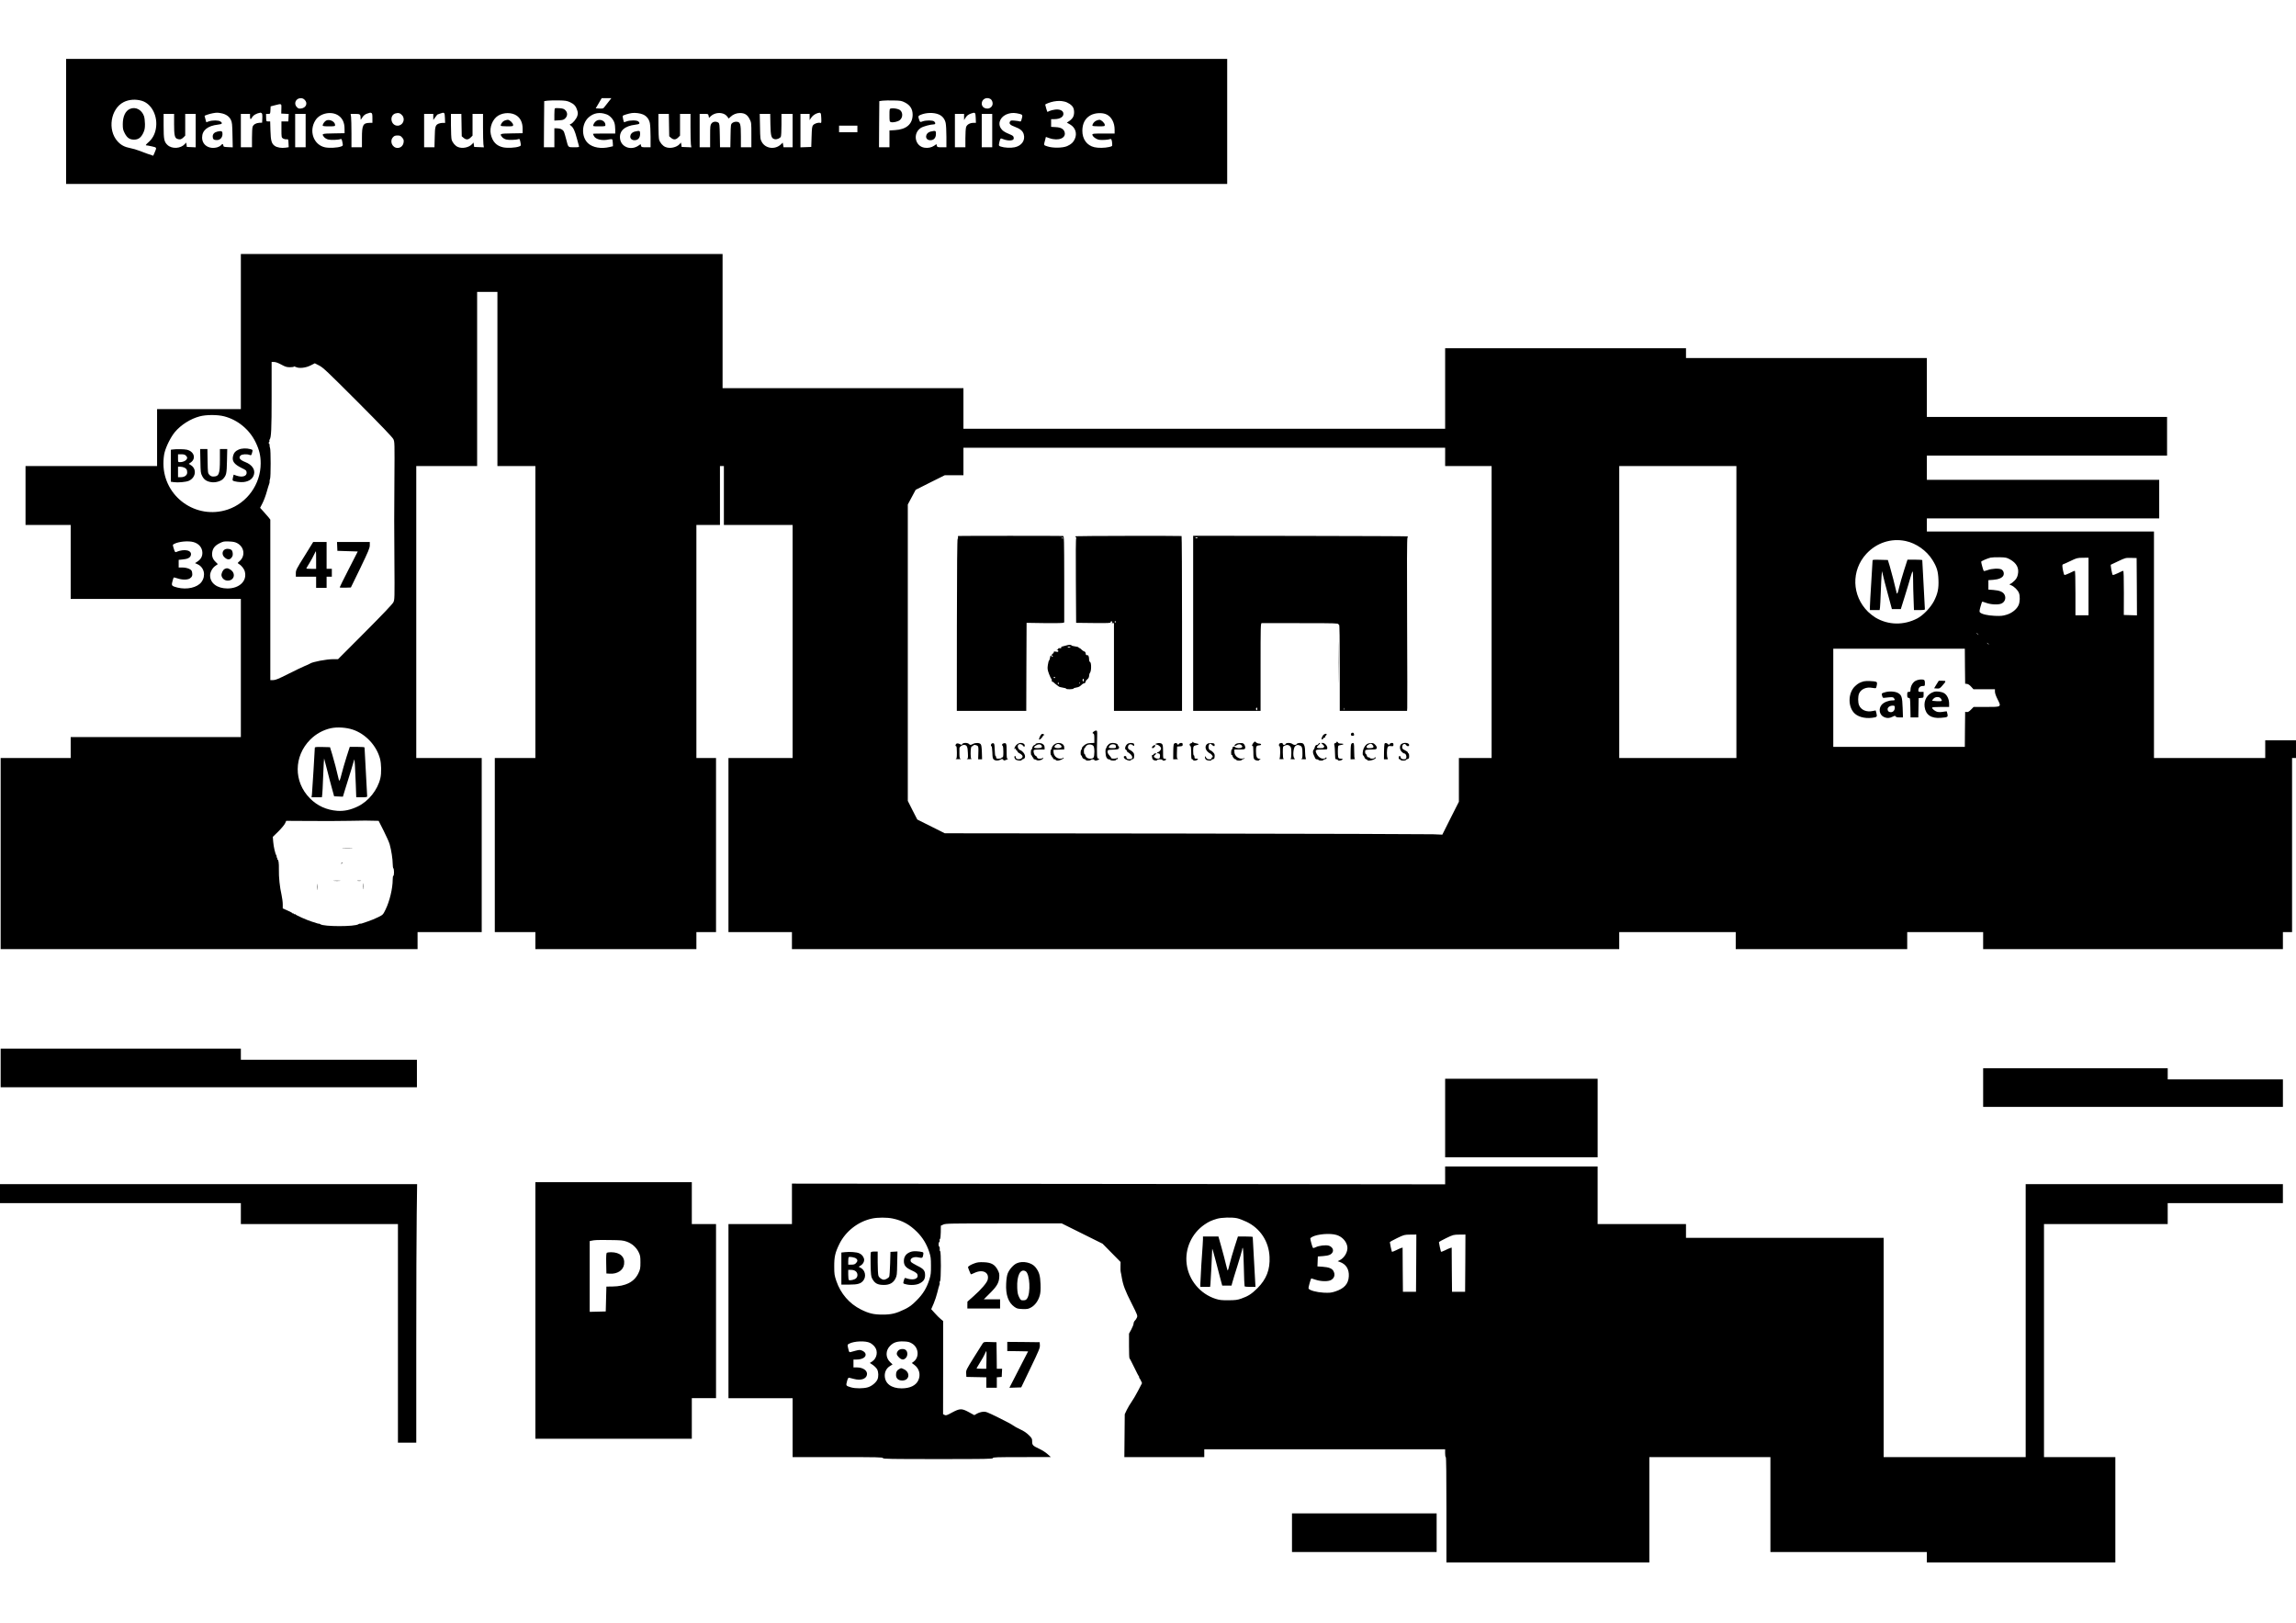 <?xml version="1.0" standalone="no"?>
<!DOCTYPE svg PUBLIC "-//W3C//DTD SVG 20010904//EN"
 "http://www.w3.org/TR/2001/REC-SVG-20010904/DTD/svg10.dtd">
<svg version="1.0" xmlns="http://www.w3.org/2000/svg"
 width="3508pt" height="2480pt" viewBox="0 0 3508 2480"
 preserveAspectRatio="xMidYMid meet">
<g transform="translate(0,2480) scale(0.1,-0.1)"
fill="#000000" stroke="none">
<path d="M1010 22945 l0 -955 8870 0 8870 0 0 955 0 955 -8870 0 -8870 0 0
-955z m3645 330 c51 -50 22 -122 -52 -132 -35 -5 -45 -2 -67 20 -53 53 -17
137 59 137 25 0 44 -8 60 -25z m4638 -36 c-26 -33 -55 -69 -63 -80 -13 -17
-26 -20 -72 -17 l-56 3 46 78 45 77 74 0 74 0 -48 -61z m5836 51 c30 -15 46
-65 32 -99 -34 -80 -161 -59 -161 27 0 65 69 104 129 72z m-12962 -30 c153
-46 249 -239 214 -429 -16 -86 -53 -153 -116 -207 -30 -26 -43 -44 -34 -44 9
0 49 -7 88 -16 80 -18 78 -14 41 -101 l-19 -42 -83 28 c-46 16 -108 39 -138
51 -30 12 -86 29 -124 36 -94 18 -147 47 -200 105 -157 174 -106 497 93 599
81 41 184 48 278 20z m6544 -22 c61 -28 90 -61 109 -125 11 -34 11 -51 1 -84
-13 -44 -71 -114 -102 -124 -19 -6 -18 -8 6 -27 36 -28 58 -77 89 -193 15 -55
29 -108 32 -117 5 -16 -3 -18 -75 -18 -93 0 -88 -6 -120 120 -12 47 -27 98
-33 113 -14 35 -55 57 -108 57 l-40 0 0 -145 0 -145 -80 0 -80 0 2 353 3 352
50 7 c28 3 104 5 171 4 104 -2 127 -6 175 -28z m5116 -4 c80 -41 117 -101 117
-187 -1 -143 -96 -225 -271 -235 l-83 -5 0 -128 0 -129 -80 0 -80 0 2 353 3
352 50 7 c28 3 103 5 168 3 107 -2 123 -5 174 -31z m2433 15 c56 -12 117 -53
136 -91 21 -41 20 -111 -3 -150 -10 -18 -36 -44 -56 -57 l-37 -24 49 -28 c82
-47 112 -138 72 -224 -23 -51 -53 -78 -116 -107 -67 -30 -223 -32 -303 -4 -59
20 -57 11 -31 108 l9 36 55 -19 c140 -49 263 4 229 99 -16 44 -57 66 -134 70
l-70 4 0 59 0 59 50 0 c92 0 149 41 136 96 -10 38 -59 58 -125 50 -30 -4 -69
-13 -85 -21 -16 -8 -30 -15 -32 -15 -4 0 -34 100 -34 111 0 10 79 40 130 49
65 11 109 11 160 -1z m-11961 -111 l-2 -73 57 -3 57 -3 -3 -57 -3 -57 -53 0
-52 0 0 -122 c0 -119 1 -123 24 -139 14 -8 38 -14 53 -12 28 3 28 2 31 -59 l3
-62 -46 -7 c-64 -9 -131 2 -167 27 -49 35 -61 78 -66 234 l-4 140 -30 0 c-30
0 -30 1 -32 58 l-1 57 32 0 c32 0 32 0 35 58 l3 57 65 17 c105 27 102 29 99
-54z m-918 -68 c71 -14 122 -49 147 -102 18 -37 21 -68 24 -231 l4 -188 -71 3
c-64 3 -70 5 -73 26 -4 27 -14 28 -37 2 -10 -11 -34 -24 -54 -30 -126 -35
-233 33 -233 149 0 110 84 179 241 197 66 7 77 21 39 48 -28 20 -122 21 -176
2 l-40 -14 -13 46 c-7 26 -13 49 -13 51 -1 7 76 32 124 41 64 11 71 11 131 0z
m617 1 c9 -5 12 -28 10 -76 l-3 -69 -43 -2 c-50 -3 -89 -25 -102 -60 -6 -14
-10 -90 -10 -170 l0 -144 -85 0 -85 0 0 255 0 255 70 0 70 0 0 -40 c0 -45 11
-51 29 -17 21 38 67 65 131 76 3 0 11 -3 18 -8z m1176 -38 c59 -42 90 -108 90
-197 l1 -71 -167 -3 c-182 -3 -187 -5 -147 -55 11 -15 39 -32 62 -38 41 -11
154 -7 189 6 17 7 22 -2 33 -66 6 -34 5 -37 -27 -48 -53 -19 -177 -25 -241
-12 -176 37 -252 250 -147 414 69 110 248 145 354 70z m500 41 c13 -5 16 -22
16 -78 l0 -73 -44 0 c-100 -2 -116 -34 -116 -228 l0 -145 -80 0 -80 0 0 209
c0 114 -3 229 -6 255 l-7 46 70 0 c76 0 82 -5 83 -70 0 -25 0 -25 19 5 25 42
50 62 91 73 19 6 36 11 37 11 1 1 8 -2 17 -5z m472 -37 c52 -62 8 -157 -72
-157 -105 0 -130 161 -29 188 44 12 72 3 101 -31z m652 -39 l3 -76 -34 1 c-18
0 -47 -5 -63 -11 -52 -22 -59 -43 -62 -209 l-4 -153 -79 0 -79 0 0 255 0 255
70 0 70 0 0 -47 0 -46 30 41 c17 23 31 42 33 42 1 0 20 7 42 15 65 24 70 20
73 -67z m1097 35 c59 -41 90 -110 90 -198 l0 -70 -167 -3 c-182 -3 -187 -5
-147 -55 11 -15 39 -32 62 -38 41 -11 154 -7 189 6 17 7 22 -2 33 -66 6 -34 5
-37 -27 -48 -51 -19 -176 -25 -240 -12 -103 22 -164 87 -189 200 -23 106 27
231 112 284 85 52 209 52 284 0z m1372 20 c51 -17 105 -77 121 -132 7 -21 12
-66 12 -100 l0 -61 -170 0 c-93 0 -170 -2 -170 -5 0 -4 7 -19 15 -34 26 -52
129 -75 230 -51 22 5 44 5 48 1 5 -5 9 -30 10 -57 l2 -48 -50 -12 c-130 -31
-259 -9 -330 57 -106 98 -101 300 10 397 76 67 168 83 272 45z m558 -2 c55
-24 91 -70 104 -131 6 -28 11 -123 11 -210 l0 -160 -70 0 c-65 0 -70 2 -76 24
l-6 24 -35 -24 c-117 -79 -268 -18 -280 113 -11 115 72 189 235 208 65 7 76
19 46 49 -20 21 -132 21 -181 1 -20 -8 -37 -14 -38 -13 -9 15 -25 91 -20 98 6
10 90 36 140 43 48 7 127 -3 170 -22z m1247 3 c15 -8 35 -26 44 -40 l17 -25
26 24 c42 40 92 60 147 60 72 0 112 -25 147 -92 27 -54 27 -57 27 -243 l0
-188 -80 0 -80 0 0 166 c0 200 -8 224 -76 224 -18 0 -42 -9 -55 -19 -23 -19
-24 -24 -27 -195 l-3 -176 -79 0 -79 0 -3 181 c-3 165 -5 182 -22 195 -33 23
-82 18 -105 -12 -19 -25 -21 -40 -21 -195 l0 -169 -80 0 -80 0 0 255 0 255 65
0 c65 0 66 0 72 -31 l6 -30 27 26 c54 51 145 64 212 29z m1476 -58 c3 -75 2
-78 -18 -73 -30 8 -84 -10 -106 -34 -16 -18 -20 -42 -24 -178 l-5 -156 -82 -3
-83 -3 0 256 0 255 70 0 70 0 0 -47 0 -48 21 32 c22 34 58 61 98 74 51 15 56
10 59 -75z m1797 55 c55 -24 91 -70 104 -131 6 -28 11 -123 11 -210 l0 -160
-70 0 c-65 0 -70 2 -76 24 l-6 24 -35 -24 c-42 -28 -90 -38 -145 -31 -148 20
-187 218 -60 302 36 24 148 54 200 55 26 0 29 22 6 44 -20 20 -123 21 -177 2
-37 -14 -39 -13 -48 10 -24 66 -23 73 15 89 87 37 205 39 281 6z m563 -52 l3
-76 -38 0 c-54 0 -99 -26 -112 -64 -6 -18 -11 -94 -11 -170 l0 -139 -80 0 -80
0 0 255 0 255 70 0 70 0 0 -47 0 -48 18 30 c24 39 43 54 89 71 63 22 68 18 71
-67z m675 60 c41 -11 44 -20 26 -82 -8 -30 -14 -37 -27 -32 -9 4 -45 9 -78 12
-56 5 -63 4 -74 -17 -16 -30 6 -52 80 -79 76 -28 117 -62 131 -111 28 -93 -31
-178 -138 -200 -61 -13 -158 -8 -213 11 -30 11 -31 14 -25 46 3 19 10 46 15
59 9 22 11 23 42 10 51 -21 111 -28 142 -17 22 9 27 16 24 38 -2 23 -13 32
-64 53 -80 33 -111 55 -134 93 -52 85 5 190 120 221 54 15 99 14 173 -5z
m1329 -10 c72 -37 118 -126 118 -229 l0 -60 -170 0 c-149 0 -170 -2 -170 -16
0 -29 58 -72 106 -80 45 -6 137 0 168 12 17 6 27 -20 29 -78 2 -31 0 -33 -48
-44 -63 -15 -167 -17 -224 -3 -114 26 -185 123 -184 253 1 108 41 186 120 232
70 42 189 48 255 13z m-14252 -143 c0 -168 9 -212 47 -227 41 -15 63 -10 94
20 l29 29 0 166 0 166 80 0 80 0 0 -255 0 -256 -67 3 -68 3 -5 34 -5 33 -20
-22 c-63 -71 -196 -79 -264 -17 -53 49 -61 86 -61 290 l0 187 80 0 80 0 0
-154z m2010 -101 l0 -255 -80 0 -80 0 0 255 0 255 80 0 80 0 0 -255z m2382 84
l3 -171 28 -24 c38 -32 72 -31 108 5 l29 29 0 166 0 166 80 0 80 0 0 -209 c0
-114 3 -229 6 -255 l7 -47 -74 3 -74 3 -5 34 -5 33 -20 -22 c-47 -53 -150 -75
-218 -46 -42 17 -83 66 -97 114 -5 20 -10 117 -10 215 l0 177 79 0 80 0 3
-171z m3170 0 l3 -171 28 -24 c38 -32 72 -31 108 5 l29 29 0 166 0 166 80 0
80 0 0 -209 c0 -114 3 -229 6 -255 l7 -47 -74 3 -74 3 -5 34 -5 33 -20 -22
c-47 -53 -150 -75 -218 -46 -42 17 -83 66 -97 114 -5 20 -10 117 -10 215 l0
177 79 0 80 0 3 -171z m1549 8 c4 -178 14 -210 64 -223 31 -8 82 12 95 37 6
10 10 92 10 183 l0 166 85 0 85 0 0 -255 0 -255 -69 0 -69 0 -6 35 -7 36 -29
-28 c-88 -83 -234 -64 -290 37 -24 43 -25 54 -28 238 l-4 192 80 0 80 0 3
-163z m3389 -92 l0 -255 -80 0 -80 0 0 255 0 255 80 0 80 0 0 -255z m-2060 25
l0 -50 -140 0 -140 0 0 50 0 50 140 0 140 0 0 -50z m-6955 -132 c23 -27 26
-39 22 -72 -7 -52 -44 -86 -93 -86 -81 0 -125 104 -69 164 19 21 33 26 69 26
38 0 48 -5 71 -32z"/>
<path d="M1985 23136 c-69 -30 -109 -115 -109 -233 0 -71 4 -89 30 -139 36
-71 77 -98 145 -97 64 1 104 31 138 102 21 46 26 70 26 136 -1 44 -7 97 -14
118 -34 101 -130 151 -216 113z"/>
<path d="M8478 23144 c-5 -4 -8 -48 -8 -97 l0 -89 70 4 c60 3 74 8 97 31 36
36 37 88 1 123 -20 21 -38 27 -89 31 -35 3 -67 2 -71 -3z"/>
<path d="M13613 23143 c-22 -4 -23 -9 -23 -103 0 -90 2 -99 20 -105 34 -11
110 6 139 31 52 43 46 130 -9 159 -32 16 -94 25 -127 18z"/>
<path d="M3322 22790 c-47 -11 -72 -37 -72 -75 0 -41 16 -55 62 -55 58 0 95
48 86 111 -3 27 -24 32 -76 19z"/>
<path d="M4981 22957 c-24 -14 -50 -52 -51 -74 0 -10 25 -13 95 -13 87 0 95 2
95 19 0 55 -88 97 -139 68z"/>
<path d="M7705 22956 c-27 -12 -55 -51 -55 -76 0 -6 41 -10 95 -10 90 0 95 1
95 21 0 28 -53 79 -82 79 -13 -1 -37 -7 -53 -14z"/>
<path d="M9125 22961 c-26 -11 -51 -40 -59 -68 -7 -23 -6 -23 88 -23 93 0 96
1 96 23 -1 55 -68 91 -125 68z"/>
<path d="M9700 22790 c-91 -22 -95 -132 -5 -132 54 0 85 36 85 98 0 49 -6 51
-80 34z"/>
<path d="M14220 22790 c-91 -22 -95 -132 -5 -132 54 0 85 36 85 98 0 49 -6 51
-80 34z"/>
<path d="M16744 22954 c-28 -14 -54 -49 -54 -74 0 -6 41 -10 95 -10 90 0 95 1
95 21 0 28 -53 79 -82 79 -13 0 -37 -7 -54 -16z"/>
<path d="M3680 19735 l0 -1185 -640 0 -640 0 0 -435 0 -435 -1005 0 -1005 0 0
-450 0 -450 345 0 345 0 0 -565 0 -565 1300 0 1300 0 0 -1055 0 -1055 -1300 0
-1300 0 0 -160 0 -160 -535 0 -535 0 0 -1460 0 -1460 3185 0 3185 0 0 130 0
130 490 0 490 0 0 1330 0 1330 -500 0 -500 0 0 2230 0 2230 465 0 465 0 0
1330 0 1330 155 0 155 0 0 -1330 0 -1330 290 0 290 0 0 -2230 0 -2230 -310 0
-310 0 0 -1330 0 -1330 310 0 310 0 0 -130 0 -130 1230 0 1230 0 0 130 0 130
150 0 150 0 0 1330 0 1330 -150 0 -150 0 0 1780 0 1780 180 0 180 0 0 450 0
450 30 0 30 0 0 -450 0 -450 525 0 525 0 0 -1780 0 -1780 -490 0 -490 0 0
-1330 0 -1330 485 0 485 0 0 -130 0 -130 6320 0 6320 0 0 130 0 130 890 0 890
0 0 -130 0 -130 1310 0 1310 0 0 130 0 130 580 0 580 0 0 -130 0 -130 2290 0
2290 0 0 130 0 130 70 0 70 0 0 1330 0 1330 30 0 30 0 0 135 0 135 -235 0
-235 0 0 -135 0 -135 -850 0 -850 0 0 1730 0 1730 -1735 0 -1735 0 0 100 0
100 1775 0 1775 0 0 295 0 295 -1775 0 -1775 0 0 185 0 185 1835 0 1835 0 0
295 0 295 -1835 0 -1835 0 0 450 0 450 -1840 0 -1840 0 0 75 0 75 -1840 0
-1840 0 0 -615 0 -615 -3680 0 -3680 0 0 310 0 310 -1840 0 -1840 0 0 1025 0
1025 -3680 0 -3680 0 0 -1185z m618 -505 c62 -34 82 -40 133 -40 32 0 59 4 59
9 0 5 14 2 31 -6 50 -25 154 -13 228 26 l61 31 68 -35 c59 -30 127 -95 589
-557 347 -348 528 -537 542 -565 21 -42 21 -48 17 -635 -4 -706 -4 -509 0
-1221 4 -591 4 -598 -17 -640 -14 -27 -162 -183 -432 -454 l-412 -413 -71 0
c-106 0 -321 -41 -358 -68 -6 -5 -42 -21 -81 -37 -38 -16 -153 -71 -254 -122
-148 -75 -193 -93 -228 -93 l-43 0 0 1226 0 1226 -27 35 c-16 19 -51 59 -79
90 l-50 55 37 72 c20 39 49 116 64 171 15 55 32 109 37 121 5 12 9 30 7 40 -1
10 2 28 7 39 12 26 12 444 0 470 -5 11 -8 30 -7 42 1 11 -3 24 -9 28 -8 5 -8
11 1 21 6 8 9 17 6 21 -4 3 -3 11 2 17 25 31 31 152 31 658 l0 528 38 0 c24 0
62 -14 110 -40z m-874 -790 c207 -53 387 -201 481 -395 57 -118 78 -207 78
-325 -1 -317 -206 -604 -503 -704 -482 -161 -979 193 -983 699 0 65 6 125 17
170 25 98 95 238 157 313 92 111 240 205 383 242 100 26 268 26 370 0z m18656
-620 l0 -140 355 0 355 0 0 -2230 0 -2230 -250 0 -250 0 0 -334 0 -334 -127
-251 -126 -252 -141 6 c-78 3 -1788 8 -3801 11 l-3660 4 -210 105 -210 105
-73 142 -72 143 0 2264 0 2264 60 112 60 112 222 112 223 111 143 0 142 0 0
210 0 210 3680 0 3680 0 0 -140z m4450 -2370 l0 -2230 -895 0 -895 0 0 2230 0
2230 895 0 895 0 0 -2230z m2585 1085 c162 -34 320 -146 410 -289 67 -108 87
-172 92 -301 6 -136 -11 -215 -69 -329 -52 -99 -164 -216 -253 -263 -208 -109
-445 -104 -640 12 -33 20 -84 60 -113 88 -250 246 -261 632 -26 887 157 169
379 241 599 195z m-26160 -16 c83 -23 135 -84 137 -162 1 -57 -23 -101 -73
-134 l-39 -26 38 -17 c102 -46 131 -174 61 -270 -62 -86 -223 -123 -369 -86
-88 23 -93 29 -75 95 7 29 16 55 19 58 2 3 29 -3 58 -13 70 -24 155 -24 190 0
33 22 42 47 33 93 -5 28 -14 38 -48 54 -25 11 -65 19 -99 19 l-58 0 0 59 0 58
59 6 c74 6 113 25 125 59 29 81 -94 111 -225 54 -12 -5 -19 5 -32 47 -21 67
-21 64 5 78 67 36 213 50 293 28z m673 -19 c107 -60 122 -197 31 -274 -31 -26
-32 -29 -13 -39 40 -22 83 -75 94 -117 39 -143 -80 -260 -265 -260 -156 0
-265 81 -265 198 0 52 35 116 80 147 l38 27 -38 38 c-42 42 -56 87 -47 146 10
60 43 100 110 134 58 29 68 31 147 28 67 -3 94 -9 128 -28z m27080 -245 c104
-57 144 -134 122 -233 -9 -40 -22 -64 -51 -93 -22 -22 -50 -44 -62 -48 -21 -8
-20 -9 13 -23 45 -19 99 -72 116 -115 20 -46 17 -140 -5 -188 -28 -63 -102
-122 -183 -146 -59 -18 -87 -21 -181 -17 -110 5 -197 25 -225 52 -11 10 -9 26
7 86 11 40 23 75 25 77 3 3 31 -5 63 -17 69 -26 182 -32 231 -11 56 24 77 88
46 141 -24 39 -74 60 -165 67 l-79 6 0 72 0 72 73 5 c84 6 141 31 157 68 14
33 0 74 -31 91 -36 19 -147 14 -209 -10 -30 -11 -57 -17 -61 -13 -7 7 -39 121
-39 140 0 10 88 49 143 63 18 4 79 7 137 6 95 -2 110 -5 158 -32z m1202 -415
l0 -440 -100 0 -100 0 0 340 c0 226 -3 340 -10 340 -6 0 -42 -16 -81 -36 -40
-19 -75 -32 -79 -27 -9 10 -30 107 -30 139 0 13 6 24 13 24 6 1 57 23 112 50
95 46 104 48 188 49 l87 1 0 -440z m738 -3 l2 -438 -100 3 -101 3 1 338 c0
229 -3 337 -10 337 -6 0 -42 -16 -81 -36 -40 -19 -75 -32 -80 -27 -9 9 -35
151 -28 156 2 1 54 26 114 54 107 51 112 52 195 50 l85 -2 3 -438z m-2427
-724 c13 -16 12 -17 -3 -4 -17 13 -22 21 -14 21 2 0 10 -8 17 -17z m160 -150
c13 -16 12 -17 -3 -4 -17 13 -22 21 -14 21 2 0 10 -8 17 -17z m-359 -340 l3
-268 28 -3 c18 -2 42 -18 64 -43 l35 -39 164 0 164 0 0 -36 c0 -23 15 -67 40
-116 60 -120 63 -118 -173 -118 l-193 0 -39 -40 c-29 -30 -47 -40 -65 -38
l-25 3 -3 -267 -2 -268 -1005 0 -1005 0 0 750 0 750 1005 0 1005 0 2 -267z
m-24633 -969 c196 -65 363 -243 417 -444 21 -79 24 -224 5 -300 -42 -179 -180
-350 -342 -429 -112 -54 -209 -75 -314 -68 -164 12 -307 76 -420 191 -251 253
-248 642 5 897 87 87 197 148 315 174 97 21 235 12 334 -21z m351 -1393 l45
-1 77 -152 c43 -84 84 -178 92 -208 25 -88 46 -227 46 -296 0 -34 5 -66 10
-69 6 -3 10 -31 10 -61 0 -30 -4 -54 -10 -54 -6 0 -10 -26 -10 -57 0 -136 -47
-331 -109 -458 -39 -80 -40 -80 -116 -118 -42 -21 -111 -49 -153 -63 -42 -14
-84 -28 -92 -31 -8 -4 -21 -5 -28 -4 -8 1 -19 -2 -26 -8 -47 -39 -535 -39
-582 0 -7 5 -16 9 -20 8 -5 -1 -16 0 -24 4 -8 3 -46 15 -85 27 -75 23 -248
100 -253 113 -2 4 -8 5 -13 1 -5 -3 -9 0 -9 6 0 6 -4 8 -10 5 -5 -3 -10 -2
-10 3 0 4 -34 23 -75 41 l-75 33 0 63 c0 35 -9 101 -19 147 -26 111 -43 269
-40 387 2 97 -6 151 -22 151 -5 0 -6 7 -3 15 4 8 1 15 -6 15 -6 0 -8 5 -5 10
4 6 2 16 -3 23 -16 20 -42 130 -48 209 l-6 73 85 83 c46 46 92 101 102 123
l18 39 361 -2 c199 -2 469 -1 601 2 225 5 293 5 405 1z"/>
<path d="M4653 16306 c-126 -201 -133 -216 -133 -265 l0 -51 155 0 155 0 0
-85 0 -85 80 0 80 0 0 85 0 85 40 0 40 0 0 60 0 60 -40 0 -40 0 0 205 0 205
-102 0 -103 0 -132 -214z m177 -61 l0 -135 -75 0 c-41 0 -75 2 -75 5 0 3 21
40 48 83 26 42 58 101 71 130 14 28 26 52 28 52 2 0 3 -61 3 -135z"/>
<path d="M5152 16453 l3 -68 156 -5 155 -5 -138 -270 c-76 -148 -138 -274
-138 -278 0 -4 38 -6 86 -5 l85 3 145 298 c125 260 144 305 144 348 l0 49
-250 0 -251 0 3 -67z"/>
<path d="M3645 17931 c-50 -23 -70 -46 -83 -93 -22 -81 13 -130 131 -188 65
-31 72 -38 75 -67 6 -58 -66 -80 -156 -49 l-42 15 -10 -41 c-7 -22 -8 -44 -3
-49 16 -16 117 -30 168 -23 84 11 137 50 155 114 22 76 -30 151 -130 190 -88
35 -111 68 -72 103 21 19 95 23 136 7 23 -9 26 -7 36 28 14 51 14 50 -27 61
-57 16 -133 13 -178 -8z"/>
<path d="M2638 17933 l-28 -4 0 -244 0 -244 46 -7 c61 -9 185 2 227 20 111 48
128 186 28 243 l-28 17 30 20 c87 59 54 170 -59 196 -39 9 -164 11 -216 3z
m202 -93 c11 -11 20 -25 20 -31 0 -37 -51 -69 -111 -69 -29 0 -29 1 -29 60 l0
60 50 0 c37 0 55 -5 70 -20z m-21 -185 c32 -16 41 -33 41 -75 0 -40 -41 -70
-96 -70 l-44 0 0 80 0 80 35 0 c20 0 49 -7 64 -15z"/>
<path d="M3062 17757 c3 -172 4 -185 28 -231 29 -57 72 -84 147 -93 60 -7 140
17 170 50 52 56 57 81 61 275 l4 182 -56 0 -56 0 0 -165 c0 -218 -15 -255
-103 -255 -23 0 -41 8 -58 26 -23 25 -24 31 -27 210 l-3 184 -55 0 -56 0 4
-183z"/>
<path d="M14641 16612 c-5 -2 -7 -12 -4 -22 3 -11 1 -20 -5 -20 -7 0 -11 -424
-12 -1315 l-1 -1315 530 0 531 0 2 673 3 672 266 -4 c147 -2 276 0 288 4 l21
6 0 660 c-1 616 -2 659 -18 661 -31 3 -1592 3 -1601 0z m1599 -32 c0 -5 -2
-10 -4 -10 -3 0 -8 5 -11 10 -3 6 -1 10 4 10 6 0 11 -4 11 -10z"/>
<path d="M16437 16608 c-9 -6 -8 -10 2 -17 7 -5 9 -11 4 -14 -6 -4 -8 -249 -5
-649 l4 -643 264 -3 c232 -2 264 -1 264 13 0 16 15 20 24 6 4 -5 0 -12 -6 -14
-7 -3 -3 -6 10 -6 l22 -1 0 -670 0 -670 520 0 520 0 0 1335 c0 734 -3 1335 -7
1336 -48 5 -1608 2 -1616 -3z m613 -1308 c0 -5 -4 -10 -10 -10 -5 0 -10 5 -10
10 0 6 5 10 10 10 6 0 10 -4 10 -10z"/>
<path d="M18230 15278 l0 -1338 515 0 515 0 0 670 c0 631 1 670 18 671 9 0 53
0 97 0 44 0 304 0 578 -1 443 0 497 -2 497 -16 0 -8 5 -12 10 -9 7 4 10 -217
10 -654 l0 -661 514 0 514 0 3 43 c2 24 1 615 -2 1313 -4 889 -2 1275 5 1288
8 13 8 20 0 22 -5 3 -744 5 -1642 7 l-1632 2 0 -1337z m70 1308 c0 -9 -30 -14
-35 -6 -4 6 3 10 14 10 12 0 21 -2 21 -4z m910 -2616 c0 -11 -4 -20 -10 -20
-5 0 -10 9 -10 20 0 11 5 20 10 20 6 0 10 -9 10 -20z m1327 -12 c-3 -7 -5 -2
-5 12 0 14 2 19 5 13 2 -7 2 -19 0 -25z"/>
<path d="M20455 14680 c0 -278 1 -391 2 -252 2 138 2 366 0 505 -1 138 -2 25
-2 -253z"/>
<path d="M16290 14939 c-14 -4 -38 -11 -53 -14 -18 -4 -27 -11 -24 -19 4 -9
-2 -12 -19 -8 -13 2 -24 0 -24 -6 0 -6 -8 -13 -17 -15 -17 -4 -17 -5 0 -6 9 0
17 -8 17 -17 0 -13 -7 -15 -35 -10 -28 6 -35 4 -35 -9 0 -9 -7 -18 -15 -21
-17 -7 -21 -34 -4 -34 5 0 7 -5 4 -11 -5 -6 -12 -4 -20 8 -12 16 -14 14 -21
-22 -4 -22 -11 -43 -16 -46 -5 -3 -13 -34 -18 -68 -8 -56 -6 -71 17 -135 15
-39 30 -72 35 -74 4 -2 8 -15 8 -28 0 -14 4 -23 8 -20 5 3 15 -3 24 -12 8 -9
25 -24 38 -32 12 -8 28 -20 34 -26 7 -7 36 -15 64 -19 29 -4 52 -11 52 -16 0
-13 108 -11 112 2 2 5 22 13 45 16 28 4 52 15 70 34 15 16 35 29 44 29 15 0
25 12 30 38 1 4 12 16 25 27 15 13 24 32 24 50 0 17 7 39 15 49 21 28 21 154
0 162 -9 4 -15 20 -15 43 0 35 -11 64 -24 62 -20 -3 -25 2 -28 26 -2 18 -10
29 -22 31 -10 2 -29 15 -41 28 -12 13 -27 24 -34 24 -6 0 -11 4 -11 9 0 5 -25
13 -55 16 -30 4 -55 11 -55 16 0 11 -46 10 -80 -2z m61 -28 c-8 -5 -20 -7 -28
-4 -21 8 -15 13 15 13 20 0 23 -3 13 -9z m-231 -461 c0 -5 -4 -10 -10 -10 -5
0 -10 5 -10 10 0 6 5 10 10 10 6 0 10 -4 10 -10z m440 -40 c0 -11 -4 -20 -10
-20 -5 0 -10 9 -10 20 0 11 5 20 10 20 6 0 10 -9 10 -20z m-63 -52 c-3 -8 -6
-5 -6 6 -1 11 2 17 5 13 3 -3 4 -12 1 -19z m-317 2 c0 -5 -4 -10 -10 -10 -5 0
-10 5 -10 10 0 6 5 10 10 10 6 0 10 -4 10 -10z"/>
<path d="M16706 13620 c-17 -18 -17 -20 -2 -26 13 -5 16 -20 16 -75 l0 -69
-42 -1 c-24 -1 -53 -4 -64 -7 -35 -11 -84 -53 -84 -73 0 -10 -4 -21 -10 -24
-12 -8 -13 -85 -1 -85 5 0 12 -11 15 -25 4 -15 16 -27 31 -31 14 -3 25 -10 25
-15 0 -12 67 -11 75 1 3 6 17 10 31 10 13 0 24 -4 24 -10 0 -15 42 -11 64 5
16 12 17 15 4 15 -31 0 -32 14 -25 333 2 91 1 97 -18 96 -11 0 -29 -9 -39 -19z
m-1 -214 c21 -20 21 -161 1 -182 -23 -22 -85 -18 -107 8 -11 11 -19 27 -19 35
0 7 -4 13 -10 13 -5 0 -10 20 -10 45 0 25 5 45 10 45 6 0 10 5 10 11 0 6 10
19 23 30 25 22 78 20 102 -5z"/>
<path d="M20653 13603 c-7 -2 -13 -13 -13 -24 0 -14 7 -19 26 -19 20 0 25 4
22 22 -3 23 -15 30 -35 21z"/>
<path d="M15900 13568 c-19 -29 -31 -68 -21 -68 13 0 47 34 54 53 3 9 12 17
19 17 9 0 8 3 -2 10 -23 15 -34 12 -50 -12z"/>
<path d="M20217 13570 c-9 -11 -19 -31 -23 -45 -5 -20 -3 -24 10 -19 9 3 16
10 16 15 0 5 7 9 16 9 8 0 13 4 10 9 -3 5 1 14 9 21 8 7 15 16 15 21 0 17 -35
9 -53 -11z"/>
<path d="M19152 13453 c-22 -25 -31 -59 -12 -48 6 4 10 -29 10 -93 0 -83 3
-102 18 -115 20 -18 72 -23 72 -8 0 5 8 12 18 14 9 3 3 5 -14 6 -41 1 -54 31
-54 120 0 72 6 82 54 85 34 2 31 26 -3 26 -17 0 -39 8 -49 18 -18 18 -19 18
-40 -5z"/>
<path d="M18220 13463 c0 -7 -11 -15 -24 -19 -17 -4 -22 -11 -19 -25 3 -10 9
-19 14 -19 5 0 9 -45 9 -100 0 -82 3 -100 15 -100 8 0 15 -4 15 -10 0 -16 50
-12 66 5 14 13 12 15 -15 15 -26 0 -31 4 -31 25 0 14 -4 25 -10 25 -6 0 -10
30 -10 69 0 72 4 78 55 88 38 7 36 20 -6 26 -23 3 -46 11 -50 19 -6 9 -9 10
-9 1z"/>
<path d="M20420 13461 c0 -5 -9 -11 -20 -14 -15 -4 -18 -10 -13 -28 6 -24 10
-77 12 -171 1 -41 4 -48 21 -48 11 0 20 -4 20 -10 0 -16 50 -12 66 5 14 13 12
15 -19 15 -27 0 -36 5 -41 23 -8 31 -7 160 2 172 4 6 21 12 37 13 49 6 54 22
7 22 -29 0 -45 5 -48 15 -7 16 -24 21 -24 6z"/>
<path d="M14623 13442 c-23 -3 -34 -42 -13 -42 6 0 10 -38 10 -94 0 -82 -2
-95 -17 -99 -10 -3 7 -5 37 -5 30 0 47 2 38 5 -15 4 -18 17 -19 76 -1 40 -1
79 0 87 3 23 40 50 68 50 45 0 58 -25 61 -121 4 -78 2 -88 -15 -92 -10 -3 5
-5 32 -5 28 0 44 2 38 5 -9 3 -13 28 -13 76 0 85 7 117 26 117 8 0 14 5 14 10
0 14 43 12 64 -3 15 -11 17 -26 14 -110 l-3 -97 30 0 30 0 -3 107 c-3 81 -7
112 -19 125 -20 22 -77 23 -117 3 -35 -19 -44 -19 -62 0 -21 21 -90 20 -102
-2 -9 -15 -12 -15 -33 -2 -13 8 -34 13 -46 11z"/>
<path d="M15158 13443 c-18 -5 -26 -43 -9 -43 5 0 11 -43 13 -95 2 -80 6 -96
23 -109 26 -20 65 -20 101 -1 26 13 30 13 41 -1 11 -15 15 -15 50 -1 21 9 30
16 21 16 -16 1 -18 13 -18 115 0 121 -4 131 -49 119 -22 -6 -28 -27 -11 -38 6
-3 10 -44 10 -91 0 -68 -3 -84 -15 -84 -8 0 -15 -4 -15 -10 0 -5 -18 -10 -40
-10 -33 0 -40 3 -40 20 0 11 -4 20 -10 20 -5 0 -11 43 -12 97 -3 96 -7 105
-40 96z"/>
<path d="M15531 13421 c-18 -17 -31 -39 -31 -53 0 -18 2 -20 10 -8 8 13 10 12
10 -2 0 -10 4 -18 9 -18 5 0 12 -9 16 -19 3 -10 18 -24 33 -30 15 -6 33 -21
40 -31 10 -17 9 -24 -7 -41 -26 -28 -91 -20 -91 11 0 11 -4 20 -10 20 -22 0
-10 -47 15 -58 31 -14 85 -16 85 -3 0 5 11 12 25 15 37 10 35 65 -5 106 -16
16 -34 30 -39 30 -18 0 -41 31 -41 55 0 47 54 50 87 6 10 -14 12 -14 18 1 10
25 -18 48 -58 48 -25 0 -44 -9 -66 -29z"/>
<path d="M15838 13443 c-10 -2 -18 -9 -18 -14 0 -5 -5 -9 -11 -9 -16 0 -38
-31 -39 -52 0 -10 -4 -18 -10 -18 -5 0 -10 -20 -10 -45 0 -25 5 -45 10 -45 6
0 10 -7 10 -15 0 -8 5 -15 10 -15 6 0 10 -7 10 -15 0 -8 7 -15 15 -15 8 0 24
-5 34 -12 26 -16 101 8 100 31 0 10 -2 12 -6 4 -2 -7 -22 -13 -43 -13 -30 0
-40 5 -45 19 -3 11 -14 23 -24 26 -19 6 -37 66 -26 85 3 6 42 10 86 10 l79 0
0 33 c0 50 -56 77 -122 60z m73 -31 c23 -27 1 -42 -61 -42 -57 0 -66 15 -22
42 36 22 64 22 83 0z"/>
<path d="M16102 13422 c-18 -16 -32 -39 -32 -50 0 -12 -4 -22 -10 -22 -5 0
-10 -20 -10 -45 0 -25 5 -45 10 -45 6 0 10 -7 10 -15 0 -8 5 -15 10 -15 6 0
10 -7 10 -15 0 -8 9 -15 20 -15 11 0 20 -4 20 -10 0 -5 13 -10 28 -10 36 0
109 35 93 44 -6 4 -11 2 -11 -3 0 -6 -18 -11 -40 -11 -54 0 -100 44 -103 98
l-2 37 83 3 82 3 0 32 c0 66 -100 90 -158 39z m109 -11 c22 -23 1 -41 -46 -41
-48 0 -67 18 -44 41 31 31 59 31 90 0z"/>
<path d="M16960 13443 c-21 -8 -60 -55 -54 -65 3 -4 0 -8 -5 -8 -17 0 -13
-107 4 -140 9 -18 24 -30 35 -30 10 0 22 -4 25 -10 3 -5 24 -10 46 -10 21 0
39 5 39 10 0 6 7 10 15 10 8 0 15 8 14 18 0 10 -3 12 -6 5 -5 -14 -93 -18 -93
-5 0 5 -14 24 -30 42 -21 23 -30 43 -28 60 3 24 6 25 85 28 74 3 83 5 89 24 4
13 2 24 -5 26 -6 2 -11 10 -11 17 0 28 -74 45 -120 28z m74 -19 c9 -3 16 -17
16 -30 0 -22 -4 -24 -55 -24 -59 0 -68 10 -38 42 16 18 48 23 77 12z"/>
<path d="M17240 13443 c-42 -17 -67 -87 -35 -99 8 -4 15 -12 15 -20 0 -8 4
-14 8 -14 5 0 23 -13 40 -28 39 -35 42 -69 8 -78 -35 -8 -66 4 -66 27 0 12 -7
19 -20 19 -31 0 -24 -33 11 -52 33 -19 79 -24 79 -9 0 5 10 11 23 13 18 2 23
10 25 45 2 33 -2 46 -22 66 -14 14 -34 28 -45 32 -25 8 -35 38 -21 65 13 24
45 26 68 4 17 -18 28 -5 18 21 -5 15 -56 19 -86 8z"/>
<path d="M17665 13440 c-21 -9 -21 -9 12 -16 27 -5 63 -38 63 -59 0 -19 -31
-55 -47 -55 -7 0 -13 -4 -13 -10 0 -5 9 -10 19 -10 21 0 29 -21 23 -57 -3 -18
-11 -23 -34 -23 -27 0 -58 19 -58 36 0 3 10 15 22 25 l21 19 -22 0 c-12 0 -24
-7 -27 -15 -4 -8 -10 -12 -15 -9 -17 10 -9 -59 9 -72 20 -16 62 -18 62 -4 0 6
18 10 40 10 22 0 40 -4 40 -10 0 -16 47 -12 54 5 4 11 -1 15 -19 15 -25 0 -25
0 -25 104 0 82 -3 108 -16 120 -17 17 -57 20 -89 6z"/>
<path d="M17941 13441 c-10 -6 -14 -39 -15 -125 l-1 -116 45 1 c25 1 37 3 27
6 -16 4 -17 15 -15 96 l3 92 43 3 c37 3 42 6 42 28 0 19 -5 24 -25 24 -13 0
-29 -8 -35 -17 -10 -17 -10 -17 -20 0 -12 19 -28 21 -49 8z"/>
<path d="M18460 13443 c-49 -20 -55 -80 -11 -124 16 -16 33 -29 38 -29 11 0
43 -37 43 -50 0 -6 -4 -10 -10 -10 -5 0 -10 -7 -10 -15 0 -10 -10 -15 -27 -15
-33 0 -46 8 -61 35 -11 19 -11 19 -12 -4 0 -13 8 -30 18 -37 19 -15 82 -19 82
-5 0 5 10 11 23 13 18 2 23 10 25 41 3 32 -2 43 -27 68 -17 16 -35 29 -41 29
-19 0 -32 44 -21 73 13 32 20 33 49 7 28 -26 44 -25 40 3 -2 18 -10 22 -43 24
-22 1 -47 -1 -55 -4z"/>
<path d="M18903 13443 c-23 -5 -49 -30 -40 -39 3 -3 16 1 29 10 30 21 60 20
79 -2 13 -15 13 -20 3 -30 -18 -17 -82 -15 -100 3 -18 18 -44 9 -44 -16 0 -10
-4 -19 -10 -19 -5 0 -10 -21 -10 -46 0 -27 4 -43 10 -39 6 3 10 -1 10 -9 0
-20 30 -56 47 -56 7 0 13 -4 13 -10 0 -5 18 -10 40 -10 22 0 40 4 40 9 0 5 10
11 22 13 12 2 23 9 24 16 1 7 0 8 -3 2 -2 -5 -22 -10 -43 -10 -57 0 -110 50
-110 102 l0 38 79 0 c70 0 80 2 86 20 6 20 -9 59 -29 72 -11 8 -55 8 -93 1z"/>
<path d="M19553 13443 c-15 -6 -17 -43 -3 -43 15 0 13 -187 -2 -193 -7 -3 7
-5 32 -5 25 0 39 2 33 5 -9 3 -13 33 -13 97 0 90 1 93 25 104 37 17 62 15 85
-8 17 -17 20 -33 20 -104 0 -58 -4 -86 -12 -89 -7 -3 6 -6 30 -6 41 -1 42 0
27 16 -26 26 -15 161 15 185 26 21 40 22 74 7 30 -14 36 -34 36 -126 0 -60 -3
-72 -17 -76 -10 -3 4 -5 30 -6 44 -1 47 0 37 18 -5 11 -10 54 -10 96 0 73 -10
111 -34 127 -21 14 -86 9 -92 -7 -4 -8 -17 -15 -31 -15 -13 0 -31 7 -39 15 -9
8 -33 15 -55 15 -26 0 -42 -5 -45 -15 -4 -8 -15 -15 -25 -15 -10 0 -19 7 -19
15 0 15 -22 19 -47 8z"/>
<path d="M20144 13435 c-4 -8 -14 -15 -24 -15 -17 0 -29 -17 -36 -49 -1 -7 -7
-18 -13 -24 -15 -15 -14 -54 3 -85 8 -15 17 -35 20 -44 3 -10 14 -18 25 -18
11 0 23 -4 26 -10 3 -5 22 -10 41 -10 19 0 34 5 34 10 0 6 9 10 19 10 22 0 37
17 26 28 -4 4 -10 1 -12 -5 -3 -7 -20 -13 -39 -13 -40 0 -82 36 -104 89 -18
44 -6 51 93 51 74 0 77 1 77 23 0 33 -40 77 -70 77 l-25 0 29 -27 c17 -16 24
-29 18 -31 -7 -2 -10 -8 -6 -13 3 -5 -19 -9 -50 -9 -63 0 -70 10 -31 46 27 25
31 34 15 34 -6 0 -13 -7 -16 -15z"/>
<path d="M20651 13441 c-10 -6 -14 -39 -15 -125 l-1 -116 40 1 c22 0 34 3 28
6 -10 3 -13 38 -13 124 0 121 -4 132 -39 110z"/>
<path d="M20910 13443 c-29 -6 -57 -35 -76 -80 -15 -35 -19 -103 -6 -103 4 0
13 -13 19 -30 6 -16 18 -30 27 -30 9 0 16 -4 16 -10 0 -15 53 -12 94 5 33 14
49 35 26 35 -5 0 -10 -4 -10 -10 0 -5 -16 -10 -35 -10 -19 0 -35 5 -35 10 0 6
-9 10 -20 10 -13 0 -22 9 -26 25 -3 14 -10 25 -14 25 -13 0 -18 48 -7 59 6 6
46 11 88 11 68 0 78 2 84 20 4 13 -3 29 -21 50 -27 30 -45 34 -104 23z m61
-24 c28 -32 14 -49 -42 -49 -42 0 -49 3 -49 20 0 11 12 26 28 34 36 20 42 20
63 -5z"/>
<path d="M21153 13435 c-3 -9 -6 -65 -7 -125 l-1 -110 33 0 c29 0 32 2 22 19
-13 26 -13 133 1 163 9 20 16 23 50 20 36 -4 39 -2 39 22 0 21 -5 26 -25 26
-13 0 -28 -8 -33 -17 -9 -16 -11 -16 -27 0 -21 21 -44 22 -52 2z"/>
<path d="M21412 13434 c-31 -22 -30 -82 3 -118 13 -14 31 -26 39 -26 36 0 48
-82 13 -88 -34 -7 -67 7 -67 28 0 11 -7 20 -15 20 -9 0 -15 -9 -15 -25 0 -16
6 -25 15 -25 8 0 15 -4 15 -10 0 -5 18 -10 40 -10 22 0 40 4 40 9 0 5 11 12
25 15 21 5 25 12 25 46 0 22 -4 40 -10 40 -5 0 -10 6 -10 14 0 8 -18 22 -40
32 -43 19 -53 34 -44 69 8 31 41 39 57 14 15 -25 47 -25 47 0 0 33 -77 44
-118 15z"/>
<path d="M17618 13406 c-20 -15 -24 -36 -7 -36 6 0 17 6 25 14 29 29 14 47
-18 22z"/>
<path d="M28610 16228 c0 -13 -9 -162 -20 -333 -11 -170 -20 -334 -20 -362 l0
-53 74 0 74 0 6 38 c3 20 8 128 12 239 4 111 10 228 13 260 l7 58 13 -60 c7
-33 40 -163 75 -290 l62 -230 68 0 68 0 64 205 c35 113 74 242 86 288 13 45
26 82 30 82 5 0 8 -58 8 -128 0 -71 3 -204 7 -295 l6 -167 84 0 c60 0 83 3 83
13 0 6 -9 176 -20 377 -11 201 -20 368 -20 373 0 4 -51 7 -113 7 l-113 0 -52
-162 c-29 -90 -62 -207 -75 -260 -22 -98 -33 -117 -41 -75 -17 78 -81 327
-104 402 l-28 90 -117 3 c-116 3 -117 2 -117 -20z"/>
<path d="M3443 16410 c-49 -20 -57 -83 -15 -122 49 -48 92 -44 121 11 15 27 7
83 -13 100 -19 16 -68 22 -93 11z"/>
<path d="M3433 16108 c-29 -14 -56 -73 -48 -105 10 -43 49 -73 94 -73 103 0
129 115 38 170 -36 22 -52 24 -84 8z"/>
<path d="M29267 14399 c-43 -23 -76 -82 -77 -136 0 -28 -4 -33 -25 -33 -23 0
-25 -4 -25 -44 0 -39 3 -45 23 -48 22 -3 22 -6 25 -150 l3 -148 59 0 59 0 3
148 3 147 38 3 c37 3 37 4 37 48 l0 44 -40 0 c-35 0 -40 3 -40 23 0 39 27 67
66 67 34 0 34 1 34 44 0 31 -5 46 -16 50 -31 12 -90 5 -127 -15z"/>
<path d="M28475 14391 c-59 -17 -86 -31 -130 -72 -103 -95 -116 -291 -25 -401
54 -66 165 -98 282 -84 77 10 81 14 68 68 l-12 45 -45 -9 c-94 -21 -179 15
-209 89 -18 42 -18 134 0 177 29 69 112 105 201 88 27 -6 53 -7 57 -4 4 4 10
25 14 48 5 34 3 42 -12 48 -29 12 -156 16 -189 7z"/>
<path d="M29586 14343 l-35 -58 42 -3 c38 -3 45 0 80 40 66 75 66 78 3 78
l-54 0 -36 -57z"/>
<path d="M28807 14226 c-60 -17 -62 -19 -50 -58 7 -25 14 -32 29 -29 10 2 46
6 78 8 50 4 62 2 73 -13 20 -27 16 -34 -20 -34 -62 0 -133 -28 -166 -65 -54
-61 -37 -156 33 -189 45 -21 83 -20 131 4 34 17 40 18 48 5 5 -10 24 -15 60
-15 l52 0 -5 147 c-6 164 -15 192 -67 224 -42 26 -132 33 -196 15z m143 -238
c0 -39 -25 -68 -60 -68 -32 0 -50 17 -50 46 0 29 36 54 77 54 30 0 33 -3 33
-32z"/>
<path d="M29548 14231 c-101 -33 -156 -124 -142 -231 17 -122 102 -179 250
-166 101 8 107 11 99 55 -4 20 -8 39 -10 42 -2 3 -26 1 -52 -4 -27 -6 -66 -7
-87 -3 -37 7 -86 44 -86 66 0 6 46 10 130 10 l130 0 0 52 c0 66 -31 131 -75
158 -38 23 -116 34 -157 21z m106 -103 c27 -39 20 -43 -59 -40 -41 2 -75 6
-75 10 0 3 10 16 22 29 29 32 91 32 112 1z"/>
<path d="M4810 13376 c0 -35 -40 -676 -44 -713 l-6 -43 79 0 79 0 6 48 c3 26
8 124 11 217 3 94 8 206 11 250 l6 79 44 -169 c23 -94 58 -224 76 -290 l33
-120 67 -3 67 -3 36 118 c21 65 59 188 85 273 26 85 50 164 52 175 6 27 16
-139 24 -377 l7 -198 83 0 c61 0 84 3 84 13 0 6 -9 174 -20 372 -11 198 -20
366 -20 373 0 9 -29 12 -113 12 l-113 0 -52 -162 c-28 -90 -61 -203 -73 -253
-24 -99 -35 -120 -43 -84 -29 127 -72 294 -100 384 l-34 110 -116 3 c-95 2
-116 0 -116 -12z"/>
<path d="M5243 11843 c37 -2 96 -2 130 0 34 2 4 3 -68 3 -71 0 -99 -1 -62 -3z"/>
<path d="M5216 11613 c-6 -14 -5 -15 5 -6 7 7 10 15 7 18 -3 3 -9 -2 -12 -12z"/>
<path d="M5103 11343 c26 -2 67 -2 90 0 23 2 2 3 -48 3 -49 0 -68 -1 -42 -3z"/>
<path d="M5463 11343 c15 -2 37 -2 50 0 12 2 0 4 -28 4 -27 0 -38 -2 -22 -4z"/>
<path d="M5543 11260 c0 -41 2 -58 4 -37 2 20 2 54 0 75 -2 20 -4 3 -4 -38z"/>
<path d="M4843 11250 c0 -41 2 -58 4 -37 2 20 2 54 0 75 -2 20 -4 3 -4 -38z"/>
<path d="M10 8485 l0 -295 3180 0 3180 0 0 210 0 210 -1345 0 -1345 0 0 85 0
85 -1835 0 -1835 0 0 -295z"/>
<path d="M30300 8185 l0 -295 2290 0 2290 0 0 210 0 210 -880 0 -880 0 0 85 0
85 -1410 0 -1410 0 0 -295z"/>
<path d="M22080 7720 l0 -600 1165 0 1165 0 0 600 0 600 -1165 0 -1165 0 0
-600z"/>
<path d="M22080 6843 l0 -136 -4990 6 -4990 5 0 -309 0 -309 -485 0 -485 0 0
-1330 0 -1330 490 0 490 0 0 -450 0 -450 690 0 c607 0 690 -2 690 -15 0 -13
100 -15 840 -15 740 0 840 2 840 15 0 13 56 15 443 15 l442 1 -50 45 c-27 25
-84 61 -125 80 -100 47 -110 57 -110 113 0 43 -4 51 -52 98 -35 34 -79 64
-131 87 -43 20 -91 46 -107 59 -15 13 -115 67 -222 119 -179 88 -196 95 -241
90 -27 -2 -67 -15 -90 -28 l-41 -23 -82 45 c-110 60 -138 59 -258 -5 -80 -44
-94 -48 -114 -37 l-23 12 1 711 0 712 -37 30 c-21 17 -62 58 -91 91 l-54 60
37 85 c20 47 46 125 57 173 11 48 25 97 30 109 6 12 8 28 5 36 -3 8 0 20 6 26
16 16 17 453 1 458 -6 2 -9 16 -6 32 2 16 -1 32 -7 35 -14 9 -14 63 0 72 6 3
9 15 6 25 -3 10 0 20 5 21 6 2 11 46 12 103 l1 100 39 18 c35 16 102 17 923
17 l885 0 312 -155 312 -155 138 -140 137 -139 -1 -68 c-1 -37 0 -75 3 -83 3
-8 10 -48 17 -89 19 -113 51 -199 152 -397 87 -173 91 -183 79 -212 -7 -17
-21 -38 -32 -48 -10 -9 -19 -29 -19 -43 0 -14 -16 -55 -35 -91 l-35 -64 0
-187 c0 -103 3 -189 8 -191 4 -1 36 -64 72 -138 35 -74 69 -138 75 -142 6 -5
6 -8 0 -8 -7 0 -7 -3 0 -8 6 -4 18 -24 27 -44 l17 -38 -61 -117 c-34 -65 -79
-142 -101 -172 -21 -29 -53 -83 -71 -120 l-31 -66 -3 -327 -3 -328 610 0 611
0 0 60 0 60 1840 0 1840 0 0 -60 c0 -33 4 -60 10 -60 7 0 10 -275 10 -805 l0
-805 1550 0 1550 0 0 805 0 805 925 0 925 0 0 -725 0 -725 1195 0 1195 0 0
-80 0 -80 1440 0 1440 0 0 805 0 805 -545 0 -545 0 0 1780 0 1780 945 0 945 0
0 160 0 160 880 0 880 0 0 145 0 145 -1965 0 -1965 0 0 -2085 0 -2085 -1085 0
-1085 0 0 1675 0 1675 -1510 0 -1510 0 0 105 0 105 -675 0 -675 0 0 440 0 440
-1165 0 -1165 0 0 -137z m-8442 -658 c149 -31 260 -92 373 -205 86 -86 145
-182 186 -305 23 -70 27 -97 27 -210 1 -110 -3 -142 -22 -205 -43 -136 -97
-226 -197 -326 -76 -76 -105 -97 -185 -137 -129 -63 -201 -80 -335 -80 -136 0
-209 17 -333 79 -175 88 -308 242 -373 432 -30 89 -33 108 -33 222 -1 149 14
214 78 345 96 195 285 343 498 389 85 19 231 19 316 1z m5264 4 c29 -6 95 -31
145 -55 208 -100 339 -299 350 -534 10 -194 -47 -342 -186 -481 -86 -85 -139
-120 -244 -157 -62 -22 -90 -25 -197 -26 -103 -1 -137 3 -195 21 -237 75 -414
287 -444 532 -30 234 77 469 272 603 66 45 107 64 192 89 70 20 226 25 307 8z
m1517 -255 c85 -25 151 -95 166 -175 14 -75 -41 -175 -116 -211 l-31 -15 33
-12 c95 -33 144 -111 137 -221 -6 -114 -71 -186 -208 -230 -61 -20 -85 -22
-178 -18 -109 6 -218 36 -229 64 -5 13 34 154 43 154 2 0 33 -9 67 -21 80 -27
192 -29 235 -3 51 30 65 81 36 135 -20 40 -70 60 -167 67 l-78 5 3 76 3 76 82
6 c88 7 126 23 145 63 16 37 -9 78 -57 95 -46 15 -154 3 -207 -25 -17 -9 -34
-12 -38 -7 -8 8 -40 121 -40 142 0 6 13 17 30 26 83 43 272 58 369 29z m1219
-431 l-3 -438 -100 0 -100 0 -3 338 -2 338 -23 -7 c-12 -3 -48 -19 -79 -35
-31 -16 -59 -25 -62 -21 -4 7 -31 130 -31 145 0 5 50 33 110 62 108 52 112 53
203 54 l92 1 -2 -437z m750 0 l-3 -438 -100 0 -100 0 -3 338 -2 338 -23 -7
c-12 -3 -48 -19 -79 -35 -31 -16 -59 -25 -62 -21 -4 7 -31 130 -31 145 0 5 50
33 110 62 108 52 112 53 203 54 l92 1 -2 -437z m-9093 -1219 c22 -11 53 -37
69 -58 56 -68 35 -180 -41 -227 l-33 -21 47 -31 c25 -18 55 -48 65 -67 21 -41
23 -108 5 -153 -21 -48 -88 -104 -148 -121 -67 -20 -191 -20 -255 -1 -80 24
-81 25 -63 92 10 39 20 57 30 56 8 -2 42 -10 76 -19 102 -27 183 -3 198 59 16
64 -53 116 -152 117 l-53 0 0 60 0 60 43 0 c100 0 162 43 138 96 -6 14 -28 32
-48 40 -33 14 -42 14 -97 0 -34 -9 -70 -19 -82 -22 -17 -5 -22 1 -32 46 -16
67 -16 67 11 82 76 41 253 48 322 12z m638 -8 c104 -60 117 -211 26 -278 l-28
-21 39 -28 c75 -55 100 -150 61 -235 -36 -80 -127 -124 -256 -124 -157 0 -254
73 -257 193 -1 61 27 115 77 146 l42 27 -37 35 c-72 69 -72 177 0 249 53 53
107 70 206 67 67 -3 89 -8 127 -31z"/>
<path d="M13934 5681 c-82 -21 -124 -71 -124 -146 0 -65 28 -100 109 -138 84
-38 101 -53 101 -89 0 -54 -86 -69 -182 -33 -13 5 -19 -2 -27 -32 -15 -52 -16
-51 27 -62 66 -19 163 -14 212 12 61 31 84 65 84 127 0 70 -23 97 -123 145
-46 23 -87 49 -93 58 -27 50 40 87 119 67 53 -13 61 -8 69 42 5 31 3 36 -17
41 -48 12 -125 16 -155 8z"/>
<path d="M12910 5671 l-55 -6 0 -245 0 -245 120 0 c132 0 180 14 218 66 45 62
25 154 -42 190 l-32 17 30 18 c42 25 64 74 50 111 -14 38 -38 63 -74 78 -38
17 -144 24 -215 16z m172 -98 c24 -21 23 -42 -4 -70 -17 -18 -32 -23 -70 -23
l-48 0 0 53 c0 30 3 57 8 61 12 12 94 -3 114 -21z m-8 -194 c33 -26 36 -79 5
-108 -22 -21 -91 -37 -109 -26 -5 3 -10 40 -10 81 l0 74 44 0 c29 0 52 -7 70
-21z"/>
<path d="M13304 5665 c-3 -8 -4 -92 -2 -187 3 -144 7 -179 22 -208 40 -76 83
-100 181 -100 86 0 141 30 175 95 24 47 25 60 28 233 l4 183 -54 -3 -53 -3 -5
-180 c-3 -99 -9 -188 -14 -198 -9 -20 -56 -47 -81 -47 -32 0 -73 30 -84 61 -6
19 -11 103 -11 200 l0 169 -50 0 c-36 0 -52 -4 -56 -15z"/>
<path d="M18380 5868 c0 -24 -3 -65 -5 -93 -8 -81 -35 -532 -35 -586 l0 -49
74 0 75 0 5 43 c4 36 26 468 27 537 0 14 22 -58 48 -160 26 -102 61 -233 76
-292 l29 -108 71 0 71 0 13 49 c7 26 41 140 77 252 35 112 67 221 71 242 13
85 20 21 27 -254 3 -161 9 -296 12 -300 3 -5 41 -9 86 -9 l80 0 -6 108 c-8
143 -36 645 -36 655 0 4 -51 7 -113 7 l-113 0 -52 -162 c-29 -90 -62 -207 -75
-260 -12 -54 -25 -98 -28 -98 -4 0 -16 42 -28 93 -11 50 -42 167 -68 260 l-47
167 -118 0 -118 0 0 -42z"/>
<path d="M13721 4164 c-29 -37 -26 -61 13 -100 41 -41 74 -43 106 -9 29 31 31
87 4 116 -27 30 -97 26 -123 -7z"/>
<path d="M13738 3884 c-35 -18 -48 -43 -48 -89 0 -53 36 -85 95 -85 115 0 128
130 18 176 -38 16 -32 17 -65 -2z"/>
<path d="M8180 4780 l0 -1960 1195 0 1195 0 0 310 0 310 185 0 185 0 0 1330 0
1330 -185 0 -185 0 0 320 0 320 -1195 0 -1195 0 0 -1960z m1397 1051 c79 -29
144 -86 180 -159 25 -51 28 -68 28 -157 0 -91 -3 -106 -31 -166 -63 -133 -193
-200 -397 -203 l-92 -1 -5 -190 -5 -190 -122 -3 -123 -3 0 541 0 540 23 5 c56
12 84 13 277 11 184 -2 211 -5 267 -25z"/>
<path d="M9272 5662 c-9 -7 -12 -46 -10 -163 l3 -154 53 -3 c114 -7 204 52
217 142 17 114 -60 186 -200 186 -27 0 -56 -4 -63 -8z"/>
<path d="M0 6565 l0 -145 1840 0 1840 0 0 -160 0 -160 1200 0 1200 0 0 -1670
0 -1670 140 0 140 0 0 1518 c0 834 3 1723 7 1975 l6 457 -3186 0 -3187 0 0
-145z"/>
<path d="M14894 5502 c-58 -20 -104 -48 -104 -61 0 -9 38 -103 44 -109 2 -1
27 9 57 23 127 59 229 4 199 -107 -13 -47 -99 -147 -213 -248 l-96 -85 -1 -52
0 -53 250 0 250 0 0 70 0 70 -124 0 -125 0 88 88 c110 108 142 162 148 245 4
54 1 69 -24 117 -43 82 -98 113 -211 117 -66 3 -100 -1 -138 -15z"/>
<path d="M15535 5501 c-52 -23 -115 -95 -139 -157 -12 -32 -20 -86 -23 -154
-9 -172 34 -290 126 -355 38 -27 52 -30 124 -33 74 -2 87 0 132 25 59 33 108
100 131 181 12 42 15 84 12 176 -5 130 -20 182 -75 254 -56 74 -197 105 -288
63z m134 -121 c66 -35 82 -340 22 -420 -14 -19 -27 -25 -57 -25 -37 0 -40 3
-64 50 -19 39 -25 69 -28 140 -8 187 47 298 127 255z"/>
<path d="M15012 4273 c-10 -15 -72 -113 -136 -216 -114 -184 -117 -189 -114
-240 l3 -52 153 -3 152 -3 0 -79 0 -80 80 0 80 0 0 79 0 80 38 3 37 3 3 63 3
62 -40 0 -41 0 -2 203 -3 202 -97 3 c-95 3 -96 2 -116 -25z m60 -248 l-3 -135
-75 0 c-40 0 -74 2 -74 4 0 3 25 44 54 92 30 47 63 106 73 130 10 24 20 44 23
44 3 0 4 -61 2 -135z"/>
<path d="M15390 4230 l0 -70 159 -2 159 -3 -143 -278 -143 -278 90 3 91 3 144
300 c129 268 144 305 141 345 l-3 45 -247 3 -248 2 0 -70z"/>
<path d="M19740 1385 l0 -295 1105 0 1105 0 0 295 0 295 -1105 0 -1105 0 0
-295z"/>
</g>
</svg>
